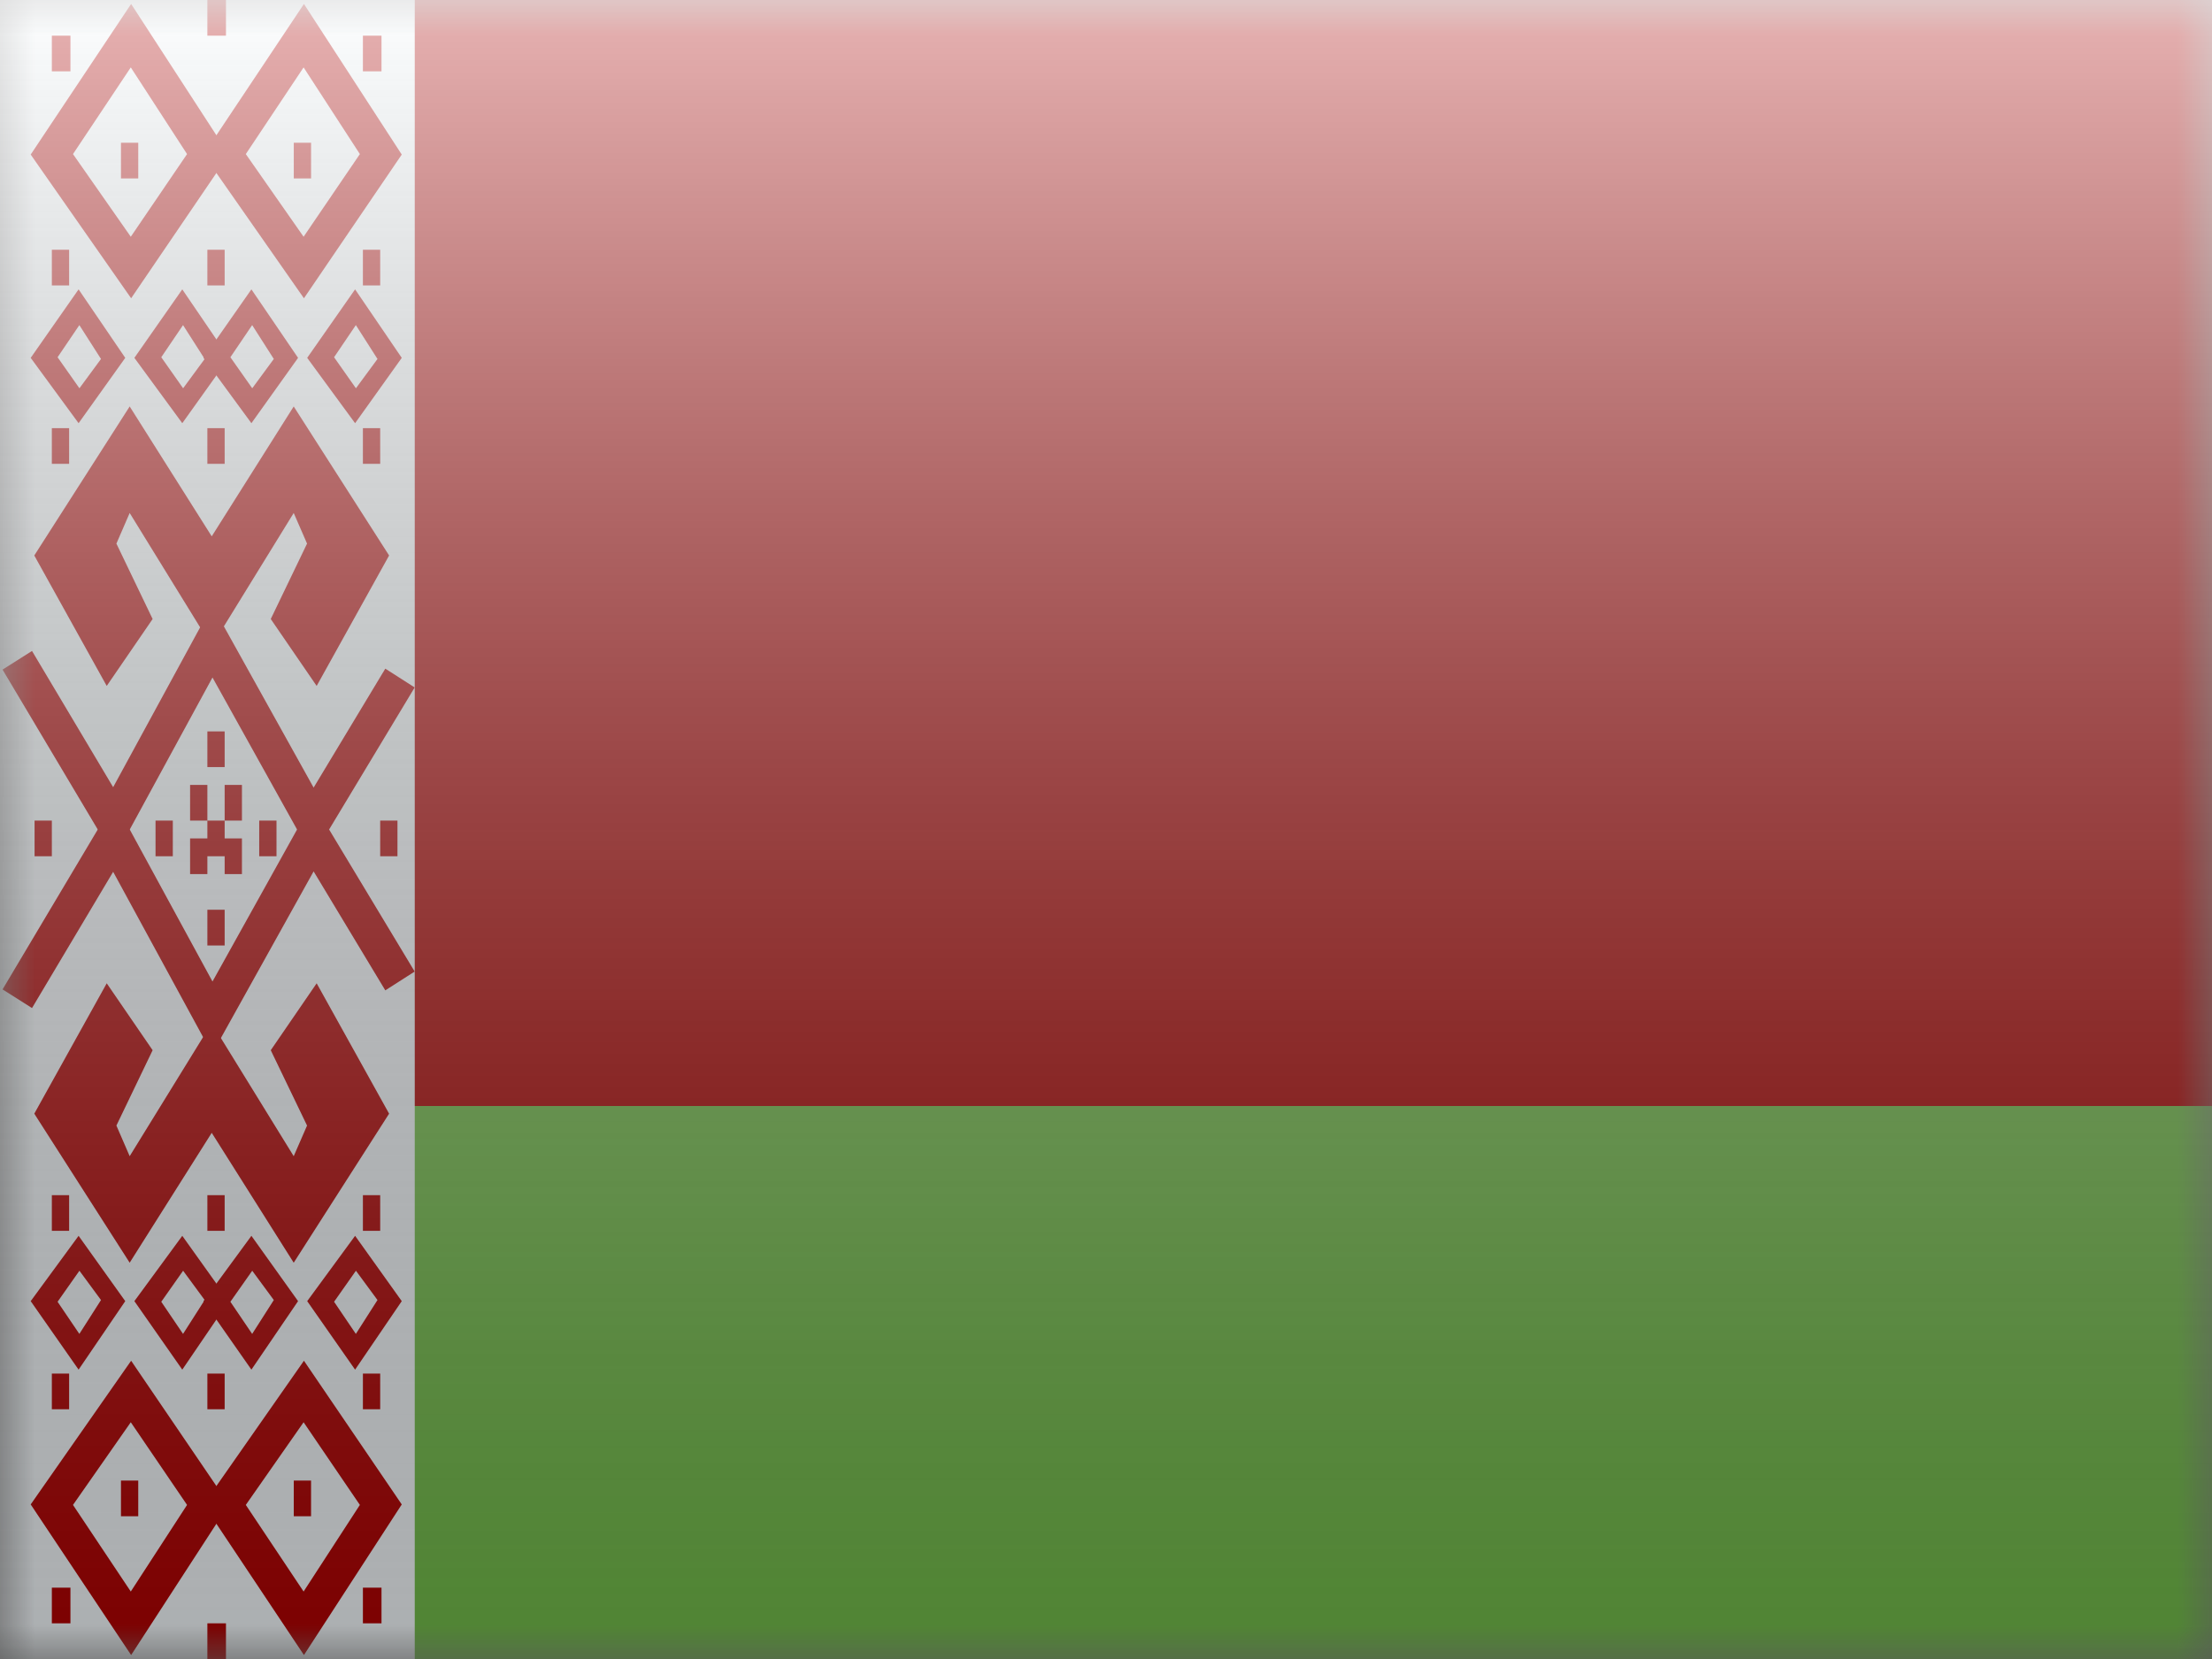 <svg width="32" height="24" viewBox="0 0 32 24" fill="none" xmlns="http://www.w3.org/2000/svg">
<rect x="0" y="0" width="32" height="24" fill="#808080" stroke="none"/>
<g clip-path="url(#clip0_778_5070)">
<mask id="mask0_778_5070" style="mask-type:luminance" maskUnits="userSpaceOnUse" x="0" y="0" width="32" height="24">
<rect width="32" height="24" fill="white"/>
</mask>
<g mask="url(#mask0_778_5070)">
<path fill-rule="evenodd" clip-rule="evenodd" d="M0 0H32V24H0V0Z" fill="#73BE4A"/>
<path fill-rule="evenodd" clip-rule="evenodd" d="M0 0V16H32V0H0Z" fill="#AF0100"/>
<rect width="6" height="24" fill="#F7FCFF"/>
<path fill-rule="evenodd" clip-rule="evenodd" d="M0.444 2.236L1.897 0.057L3.312 2.236L1.897 4.315L0.444 2.236ZM1.892 3.425L2.706 2.229L1.892 0.975L1.056 2.229L1.892 3.425ZM2 2.065H1.75V2.581H2V2.065Z" fill="#B20000"/>
<path fill-rule="evenodd" clip-rule="evenodd" d="M1.137 4.186L0.444 5.177L1.137 6.122L1.812 5.177L1.137 4.186ZM1.461 5.193L1.149 5.617L0.833 5.168L1.148 4.703L1.461 5.193Z" fill="#B20000"/>
<path fill-rule="evenodd" clip-rule="evenodd" d="M2.637 4.186L1.944 5.177L2.637 6.122L3.312 5.177L2.637 4.186ZM2.961 5.193L2.649 5.617L2.333 5.168L2.648 4.703L2.961 5.193Z" fill="#B20000"/>
<path fill-rule="evenodd" clip-rule="evenodd" d="M3.637 4.186L2.944 5.177L3.637 6.122L4.312 5.177L3.637 4.186ZM3.961 5.193L3.649 5.617L3.333 5.168L3.648 4.703L3.961 5.193Z" fill="#B20000"/>
<path fill-rule="evenodd" clip-rule="evenodd" d="M5.137 4.186L4.444 5.177L5.137 6.122L5.812 5.177L5.137 4.186ZM5.461 5.193L5.149 5.617L4.833 5.168L5.148 4.703L5.461 5.193Z" fill="#B20000"/>
<path fill-rule="evenodd" clip-rule="evenodd" d="M2.944 2.236L4.397 0.057L5.812 2.236L4.397 4.315L2.944 2.236ZM4.392 3.425L5.206 2.229L4.392 0.975L3.556 2.229L4.392 3.425ZM4.5 2.065H4.25V2.581H4.5V2.065Z" fill="#B20000"/>
<path d="M1.656 12.406L0.037 9.687L0.463 9.417L1.637 11.388L3.069 8.756L4.537 11.394L5.574 9.673L5.999 9.945L4.52 12.4L3.074 9.801L1.656 12.406Z" fill="#B20000"/>
<path fill-rule="evenodd" clip-rule="evenodd" d="M0.75 0.516H1.019V1.032H0.75V0.516Z" fill="#B20000"/>
<path fill-rule="evenodd" clip-rule="evenodd" d="M3 0H3.269V0.516H3V0Z" fill="#B20000"/>
<path fill-rule="evenodd" clip-rule="evenodd" d="M5.25 0.516H5.519V1.032H5.25V0.516Z" fill="#B20000"/>
<path fill-rule="evenodd" clip-rule="evenodd" d="M0.75 3.613H1V4.129H0.75V3.613ZM3 3.613H3.25V4.129H3V3.613ZM5.5 3.613H5.25V4.129H5.5V3.613Z" fill="#B20000"/>
<path fill-rule="evenodd" clip-rule="evenodd" d="M0.75 6.194H1V6.71H0.75V6.194ZM3 6.194H3.25V6.71H3V6.194ZM5.5 6.194H5.25V6.71H5.5V6.194Z" fill="#B20000"/>
<path fill-rule="evenodd" clip-rule="evenodd" d="M2.208 8.955L1.544 9.923L0.496 8.036L1.876 5.88L3.063 7.759L4.249 5.88L5.629 8.036L4.581 9.923L3.917 8.955L4.442 7.864L4.249 7.421L3.129 9.239V9.454L3.063 9.346L2.996 9.454V9.239L1.876 7.421L1.684 7.864L2.208 8.955Z" fill="#B20000"/>
<path fill-rule="evenodd" clip-rule="evenodd" d="M3 10.581H3.25V11.097H3V10.581ZM3 13.161H3.25V13.678H3V13.161ZM3 11.355H2.75V11.871H3V12.129H2.75V12.645H3V12.387H3.25V12.645H3.5V12.129H3.25V11.871H3.5V11.355H3.25V11.871H3V11.355ZM2.25 11.871H2.5V12.387H2.25V11.871ZM4 11.871H3.75V12.387H4V11.871ZM0.5 11.871H0.75V12.387H0.5V11.871ZM5.75 11.871H5.5V12.387H5.75V11.871Z" fill="#B20000"/>
<path fill-rule="evenodd" clip-rule="evenodd" d="M0.444 21.764L1.897 23.943L3.312 21.764L1.897 19.685L0.444 21.764ZM1.892 20.575L2.706 21.771L1.892 23.024L1.056 21.771L1.892 20.575ZM2 21.935H1.75V21.419H2V21.935Z" fill="#B20000"/>
<path fill-rule="evenodd" clip-rule="evenodd" d="M1.137 19.814L0.444 18.823L1.137 17.878L1.812 18.823L1.137 19.814ZM1.461 18.807L1.149 18.383L0.833 18.832L1.148 19.297L1.461 18.807Z" fill="#B20000"/>
<path fill-rule="evenodd" clip-rule="evenodd" d="M2.637 19.814L1.944 18.823L2.637 17.878L3.312 18.823L2.637 19.814ZM2.961 18.807L2.649 18.383L2.333 18.832L2.648 19.297L2.961 18.807Z" fill="#B20000"/>
<path fill-rule="evenodd" clip-rule="evenodd" d="M3.637 19.814L2.944 18.823L3.637 17.878L4.312 18.823L3.637 19.814ZM3.961 18.807L3.649 18.383L3.333 18.832L3.648 19.297L3.961 18.807Z" fill="#B20000"/>
<path fill-rule="evenodd" clip-rule="evenodd" d="M5.137 19.814L4.444 18.823L5.137 17.878L5.812 18.823L5.137 19.814ZM5.461 18.807L5.149 18.383L4.833 18.832L5.148 19.297L5.461 18.807Z" fill="#B20000"/>
<path fill-rule="evenodd" clip-rule="evenodd" d="M2.944 21.764L4.397 23.943L5.812 21.764L4.397 19.685L2.944 21.764ZM4.392 20.575L5.206 21.771L4.392 23.024L3.556 21.771L4.392 20.575ZM4.5 21.935H4.25V21.419H4.5V21.935Z" fill="#B20000"/>
<path d="M1.656 11.594L0.037 14.313L0.463 14.583L1.637 12.612L3.069 15.244L4.537 12.606L5.574 14.327L5.999 14.055L4.52 11.6L3.074 14.199L1.656 11.594Z" fill="#B20000"/>
<path fill-rule="evenodd" clip-rule="evenodd" d="M0.75 23.484H1.019V22.968H0.75V23.484Z" fill="#B20000"/>
<path fill-rule="evenodd" clip-rule="evenodd" d="M3 24H3.269V23.484H3V24Z" fill="#B20000"/>
<path fill-rule="evenodd" clip-rule="evenodd" d="M5.25 23.484H5.519V22.968H5.25V23.484Z" fill="#B20000"/>
<path fill-rule="evenodd" clip-rule="evenodd" d="M0.75 20.387H1V19.871H0.75V20.387ZM3 20.387H3.25V19.871H3V20.387ZM5.5 20.387H5.25V19.871H5.5V20.387Z" fill="#B20000"/>
<path fill-rule="evenodd" clip-rule="evenodd" d="M0.75 17.806H1V17.29H0.75V17.806ZM3 17.806H3.25V17.29H3V17.806ZM5.5 17.806H5.25V17.29H5.5V17.806Z" fill="#B20000"/>
<path fill-rule="evenodd" clip-rule="evenodd" d="M2.208 15.193L1.544 14.225L0.496 16.111L1.876 18.267L3.063 16.388L4.249 18.267L5.629 16.111L4.581 14.225L3.917 15.193L4.442 16.283L4.249 16.726L3.129 14.909V14.694L3.063 14.801L2.996 14.694V14.909L1.876 16.726L1.684 16.283L2.208 15.193Z" fill="#B20000"/>
</g>
<rect width="32" height="24" fill="url(#paint0_linear_778_5070)" style="mix-blend-mode:overlay"/>
</g>
<defs>
<linearGradient id="paint0_linear_778_5070" x1="16" y1="0" x2="16" y2="24" gradientUnits="userSpaceOnUse">
<stop stop-color="white" stop-opacity="0.7"/>
<stop offset="1" stop-opacity="0.3"/>
</linearGradient>
<clipPath id="clip0_778_5070">
<rect width="32" height="24" fill="white"/>
</clipPath>
</defs>
</svg>
